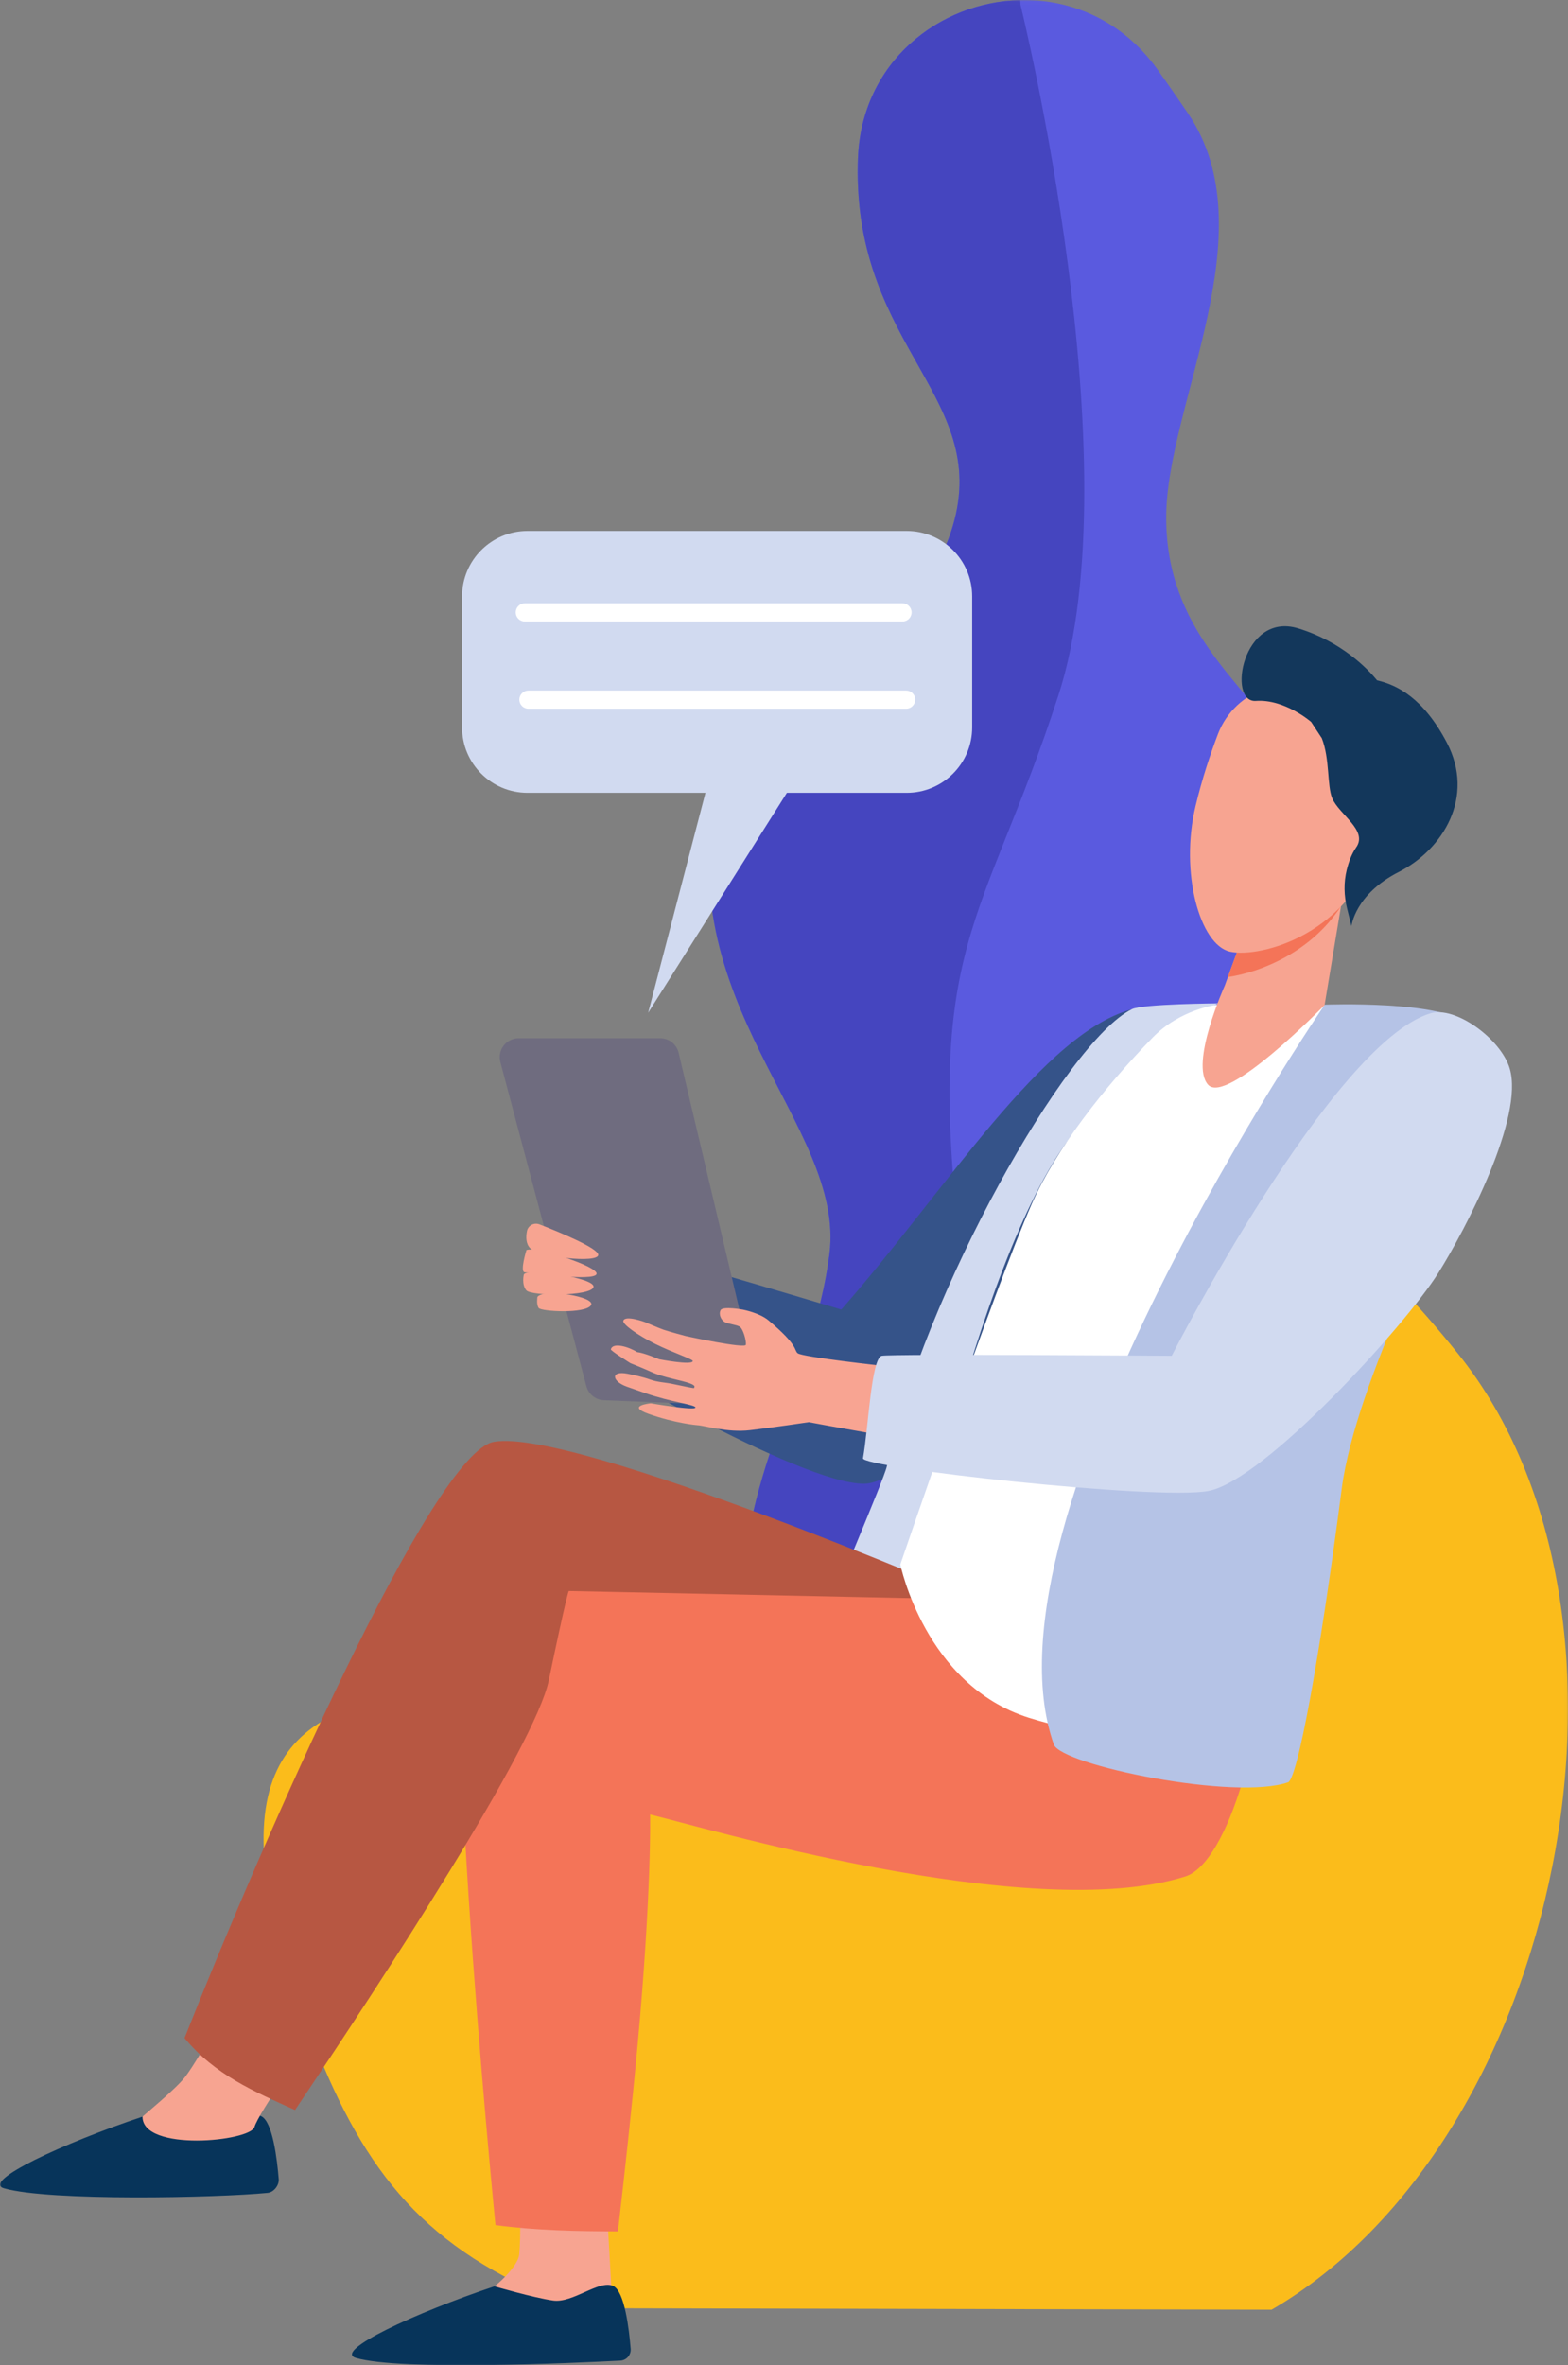 <svg xmlns="http://www.w3.org/2000/svg" xmlns:xlink="http://www.w3.org/1999/xlink" width="431.74" height="650.79" viewBox="0 0 431.74 650.79">
  <rect x="0" y="0" width="431.74" height="650.79" fill="#808080" stroke="none"/>
  <defs>
    <rect id="rect-1" width="431.74" height="650.79" x="0" y="0"/>
    <mask id="mask-2" maskContentUnits="userSpaceOnUse" maskUnits="userSpaceOnUse">
      <rect width="431.74" height="650.79" x="0" y="0" fill="black"/>
      <use fill="white" xlink:href="#rect-1"/>
    </mask>
    <rect id="rect-30" width="62.83" height="79.728" x="338.624" y="174.518"/>
    <mask id="mask-31" maskContentUnits="userSpaceOnUse" maskUnits="userSpaceOnUse">
      <rect width="431.74" height="650.79" x="0" y="0" fill="black"/>
      <use fill="white" xlink:href="#rect-30"/>
    </mask>
  </defs>
  <g>
    <g transform="matrix(-1 0 0 1 431.74 0)">
      <use fill="none" xlink:href="#rect-1"/>
      <g mask="url(#mask-2)">
        <g>
          <path fill="rgb(90,90,223)" fill-rule="evenodd" d="M112.929 19.265C138.024-16.084 193.878.263 195.509 43.58c.018.507.037 1.02.043 1.527 1.112 51.219-37.875 64.579-25.621 101.32 12.254 36.741 49.482 9.342 63.966 69.464 14.478 60.128-34.998 93.455-30.544 129.085 4.453 35.63 25.621 59.376 24.509 105.771-.831 34.506-63.49 141.407-63.49 141.407s-83.551-91.293-85.775-152.532c-2.114-58.082 39.47-52.641 41.693-107.2 2.23-54.559-79.116-61.837-39.47-130.318 8.357-14.435 29.818-28.51 29.818-59.682s-28.217-78.672-5.938-111.328c2.7-3.975 5.461-7.932 8.229-11.828z"/>
          <path fill="rgb(69,69,191)" fill-rule="evenodd" d="M203.353 344.981c-4.453-35.63 45.023-68.963 30.544-129.085-14.478-60.121-51.712-32.723-63.966-69.464-12.254-36.741 26.733-50.101 25.621-101.32-.012-.513-.024-1.02-.043-1.527C194.507 16.981 173.059.55 150.841.012l-.104 1.38s-31.186 126.172-10.397 190.006c20.789 63.828 37.124 68.285 26.733 154.376-10.397 86.097-2.7 246.378-2.7 246.378s62.659-106.895 63.49-141.401c1.112-46.401-20.056-70.142-24.509-105.771z"/>
          <path fill="rgb(244,116,88)" fill-rule="evenodd" d="M217.409 633.259H81.7c-17.282-16.285-27.814-38.713-27.429-63.315.195-12.426 2.676-23.258 7.844-33.889l174.971 2.027c4.838 10.808 7.428 22.672 7.239 35.098-.373 23.435-10.574 44.569-26.916 60.079z"/>
        </g>
        <g>
          <path fill="rgb(53,83,137)" fill-rule="evenodd" d="M200.097 360.319s73.838-22.147 76.813-21.591c2.92.543-8.681 25.157-7.227 33.108.464 2.552-63.197 38.939-77.345 36.258-15.425-2.925-74.724-53.911-81.053-64.97-7.068-12.359-19.445-43.177-11.204-54.785 3.757-5.288 12.859-12.334 19.176-10.845 25.114 5.923 52.237 50.4 80.839 82.824z"/>
          <path fill="rgb(209,218,240)" fill-rule="evenodd" d="M204.153 444.933c-.483-2.192-15.804-37.809-16.586-41.443-10.177-47.469-49.348-116.884-67.485-125.818-2.932-1.465-23.867-1.6-23.867-1.6l10.819 5.349c12.328 11.254 26.128 24.278 34.925 38.805 25.523 42.133 42.909 139.184 45.23 139.019 2.596-.183 18.04-9.446 16.964-14.313z"/>
          <path fill="rgb(251,188,27)" fill-rule="evenodd" d="M179.907 446.251c-35.853-20.84-41.492-70.05-56.648-96.478-18.559-32.363-45.933-35.886-93.045 22.776-57.76 71.912-28.37 216.586 51.388 262.95l191.251-.409c39.402-14.179 56.917-34.976 71.071-69.61 62.946-154.028-84.26-72.865-164.018-119.229z"/>
          <path fill="rgb(247,164,145)" fill-rule="evenodd" d="M264.735 606.007s-1.332 23.558-1.344 23.606c-.489 2.992-2.419 10.38-2.419 13.098 0 10.216 45.469-8.671 35.279-13.195-.922-.409-7.184-5.819-7.49-9.3-.47-5.355-.22-13.879-.22-13.879l-23.806-.33z"/>
          <path fill="rgb(7,52,90)" fill-rule="evenodd" d="M295.591 629.076s-10.672 3.126-16.14 3.908c-5.467.782-12.676-5.795-16.543-4.018-3.158 1.453-4.392 11.98-4.814 17.311-.134 1.691 1.155 3.157 2.847 3.242 12.572.653 60.38 2.858 72.781-.733 6.433-1.862-16.311-12.438-38.132-19.711z"/>
          <path fill="rgb(7,52,90)" fill-rule="evenodd" d="M392.496 582.389s-10.672 3.126-16.14 3.908c-5.467.782-12.676-5.795-16.543-4.018-3.158 1.453-4.392 11.98-4.814 17.311-.134 1.691 1.35 3.603 3.036 3.768 13.947 1.374 60.185 2.333 72.592-1.258 6.439-1.856-16.305-12.432-38.132-19.711z"/>
          <path fill="rgb(247,164,145)" fill-rule="evenodd" d="M347.7 563.301s12.786 17.977 13.983 21.946c1.197 3.969 30.825 6.876 30.825-2.845 0-.128-9.188-7.596-11.784-10.997-4.337-5.691-14.46-24.706-14.46-24.706L347.7 563.301z"/>
          <path fill="rgb(244,116,88)" fill-rule="evenodd" d="M301.15 426.358c-11.998-5.899-137.866 13.696-137.866 13.696l-15.089-24.046-49.134 11.144s-13.904 16.004-14.478 23.167c-1.863 23.191 8.772 62.185 20.764 65.977 42.713 13.501 134.542-14.093 147.395-17.042 0 0-.464 20.798 3.427 63.254 1.539 16.774 3.555 35.263 5.425 51.438 11.24-.024 22.481-.238 33.721-1.716 0 0 17.832-179.973 5.834-185.872z"/>
          <path fill="rgb(183,87,66)" fill-rule="evenodd" d="M380.932 560.761c-21.534-54.363-68.261-161.05-85.195-164.048-22.2-3.932-132.477 43.384-132.477 43.384l111.884-2.333s.617 1.105 5.486 24.547c3.8 18.27 45.884 82.61 69.88 118.252 11.075-5.007 22.035-9.623 30.422-19.802z"/>
          <path fill="rgb(255,255,255)" fill-rule="evenodd" d="M96.747 276.481s-27.857-.318-30.819.336c-2.963.653 2.34 113.648 5.962 155.811 3.623 42.163 9.432 48.489 9.432 48.489s39.732.153 67.186-8.506c28.547-9.007 35.334-42.157 35.334-42.157s-25.859-75.808-36.226-99.299c-6.628-15.027-19.878-31.935-33.293-45.711-7.557-7.755-17.575-8.964-17.575-8.964z"/>
          <path fill="rgb(247,164,145)" fill-rule="evenodd" d="M88.909 255.916l5.59 15.247s9.75 21.591 4.606 27.301C93.961 304.179 67.027 276.549 67.027 276.549l-6.701-40.276 28.584 19.644z"/>
          <path fill="rgb(244,116,88)" fill-rule="evenodd" d="M62.506 249.321c8.045 12.469 21.9 18.16 31.149 19.515l-4.741-12.927-28.577-19.644 2.169 13.055z"/>
          <path fill="rgb(247,164,145)" fill-rule="evenodd" d="M65.2 191.325c11.448-6.998 26.476-1.685 31.192 10.661 2.046 5.367 4.337 12.182 6.158 19.784 4.386 18.282-1.173 38.237-9.505 40.081-8.339 1.838-34.002-4.952-40.594-30.824-4.075-15.968.733-32.357 12.749-39.702z"/>
          <path fill="rgb(247,164,145)" fill-rule="evenodd" d="M59.042 231.735c.892 4.048-1.063 7.926-4.38 8.652-3.311.733-6.72-1.96-7.618-6.008-.892-4.048 1.063-7.926 4.38-8.652 3.317-.733 6.726 1.96 7.618 6.008z"/>
          <path fill="rgb(181,195,230)" fill-rule="evenodd" d="M66.978 276.433s-32.347-1.282-39.708 5.514c-4.679 4.323 4.802 47.585 4.802 47.585s26.384 50.486 30.221 80.015c6.372 49.051 12.181 79.185 14.698 80.809 14.539 5.215 62.598-4.708 64.595-10.38 22.059-62.674-74.608-203.543-74.608-203.543z"/>
          <path fill="rgb(111,108,127)" fill-rule="evenodd" d="M223.408 380.311l21.473-90.634c.556-2.345 2.651-4.006 5.064-4.006h38.993c3.415 0 5.907 3.236 5.034 6.54l-23.684 89.187c-.586 2.21-2.541 3.774-4.826 3.865l-36.782 1.447c-3.439.134-6.066-3.047-5.272-6.399z"/>
          <path fill="rgb(248,164,146)" fill-rule="evenodd" d="M258.993 377.972c-1.649.318-4.38.91-6.268 1.6-2.04.745-4.148.794-5.956 1.166-3.592.739-6.201 1.325-6.146 1.166.067-.208-.739-.55 1.13-1.264 2.254-.855 7.435-1.649 10.648-3.151 1.827-.855 5.742-2.412 5.742-2.412s5.492-3.432 5.4-3.804c-.495-2.039-4.905-.721-7.233.751-1.961.202-6.042 1.96-6.042 1.96s-9.029 1.759-9.279.519c-.104-.525 5.315-2.247 10.367-4.744 4.692-2.32 9.066-5.404 8.754-6.369-.531-1.643-6.011.397-6.011.397s-3.769 1.624-5.058 2.076c-1.515.525-6.164 1.759-6.164 1.759s-16.384 3.566-16.512 2.369c-.134-1.191.782-4.415 1.723-4.977.941-.562 3.207-.721 4.154-1.282.941-.562 1.692-2.076 1.093-3.248-.599-1.172-6.188-.134-6.188-.134s-4.539.873-6.989 2.925c-8.473 7.108-6.952 8.182-8.064 9.068-1.313 1.044-23.678 3.493-23.678 3.493s-65.872 7.645-69.44 7.938l2.309 21.921c3.922.403 79.947-12.841 87.748-14.392 0 0 9.945 1.484 16.225 2.21 6.28.727 12.621-1.313 14.429-1.374.269-.006 6.274-.55 13.525-3.139 6.249-2.229-.672-2.888-.672-2.888s-12.297 2.119-12.285 1.148c.012-.751 6.787-1.52 13.727-3.914 1.784-.617 3.543-1.233 5.156-1.807 4.221-1.52 4.521-4.47-.147-3.566z"/>
          <path fill="rgb(209,218,240)" fill-rule="evenodd" d="M109.117 373.038s76.838-.55 79.813 0c2.92.543 3.745 20.248 5.193 28.204.464 2.552-80.992 11.669-95.14 8.988-15.425-2.925-54.278-45.589-63.276-59.981-7.551-12.078-23.66-42.804-19.658-56.256 2.419-8.127 14.991-17.305 21.858-15.174 27.38 8.475 71.211 94.218 71.211 94.218z"/>
          <g>
            <path fill="rgb(247,164,145)" fill-rule="evenodd" d="M283.202 336.872c1.478-.574 3.14.305 3.445 1.862.312 1.594.318 3.499-.898 4.714-2.419 2.418-18.73 4.225-18.73 1.814-.006-1.862 11.057-6.393 16.182-8.39z"/>
            <path fill="rgb(247,164,145)" fill-rule="evenodd" d="M286.788 343.949s1.875 6.015.47 6.124c-1.405.11-18.889 2.558-19.756.507-.861-2.052 16.977-7.767 19.286-6.631z"/>
            <path fill="rgb(247,164,145)" fill-rule="evenodd" d="M287.509 350.702s.672 2.662-.678 4.317c-1.35 1.655-17.74 1.691-18.504-.867-.764-2.552 18.479-5.404 19.182-3.45z"/>
            <path fill="rgb(247,164,145)" fill-rule="evenodd" d="M283.764 356.839s.342 2.033-.336 3.035c-.678 1.001-12.81 1.643-14.393-.714-1.582-2.363 12.933-4.744 14.729-2.32z"/>
          </g>
        </g>
        <g>
          <path fill="rgb(209,218,240)" fill-rule="evenodd" d="M286.489 218.143H182.082c-9.951 0-18.021-8.066-18.021-18.013v-36.026c0-9.947 8.07-18.013 18.021-18.013H286.489c9.951 0 18.021 8.066 18.021 18.013v36.026c.006 9.947-8.064 18.013-18.021 18.013z"/>
          <path fill="rgb(209,218,240)" fill-rule="evenodd" d="M208.808 208.202l44.467 70.465-18.363-70.465h-26.103z"/>
        </g>
      </g>
    </g>
    <g transform="rotate(7 370.039 214.382)">
      <use fill="none" xlink:href="#rect-30"/>
      <g mask="url(#mask-31)">
        <path fill="rgb(19,55,91)" fill-rule="evenodd" d="M352.503 174.735c12.355 2.189 20.356 8.76 23.301 11.555 5.612.576 13.238 3.275 21.107 14.613 9.682 13.941 2.529 29.388-8.741 36.965-11.269 7.577-11.142 16.377-11.142 16.377l-1.755-4.569c-1.316-3.432-1.853-7.067-1.414-10.665.266-2.158.797-4.494 1.824-6.414 2.713-5.06-5.825-8.426-8.215-12.637-1.842-3.24-1.934-10.66-4.838-16.018l-3.464-4.089s-7.996-5.414-15.824-3.887c-7.811 1.527-6.685-24.04 9.162-21.23z"/>
      </g>
    </g>
    <path fill="rgb(255,255,255)" fill-rule="evenodd" d="M144.5 166h104c1.38 0 2.5 1.12 2.5 2.5s-1.12 2.5-2.5 2.5h-104c-1.38 0-2.5-1.12-2.5-2.5s1.12-2.5 2.5-2.5z"/>
    <path fill="rgb(255,255,255)" fill-rule="evenodd" d="M145.5 190h104c1.38 0 2.5 1.12 2.5 2.5s-1.12 2.5-2.5 2.5h-104c-1.38 0-2.5-1.12-2.5-2.5s1.12-2.5 2.5-2.5z"/>
  </g>
</svg>
